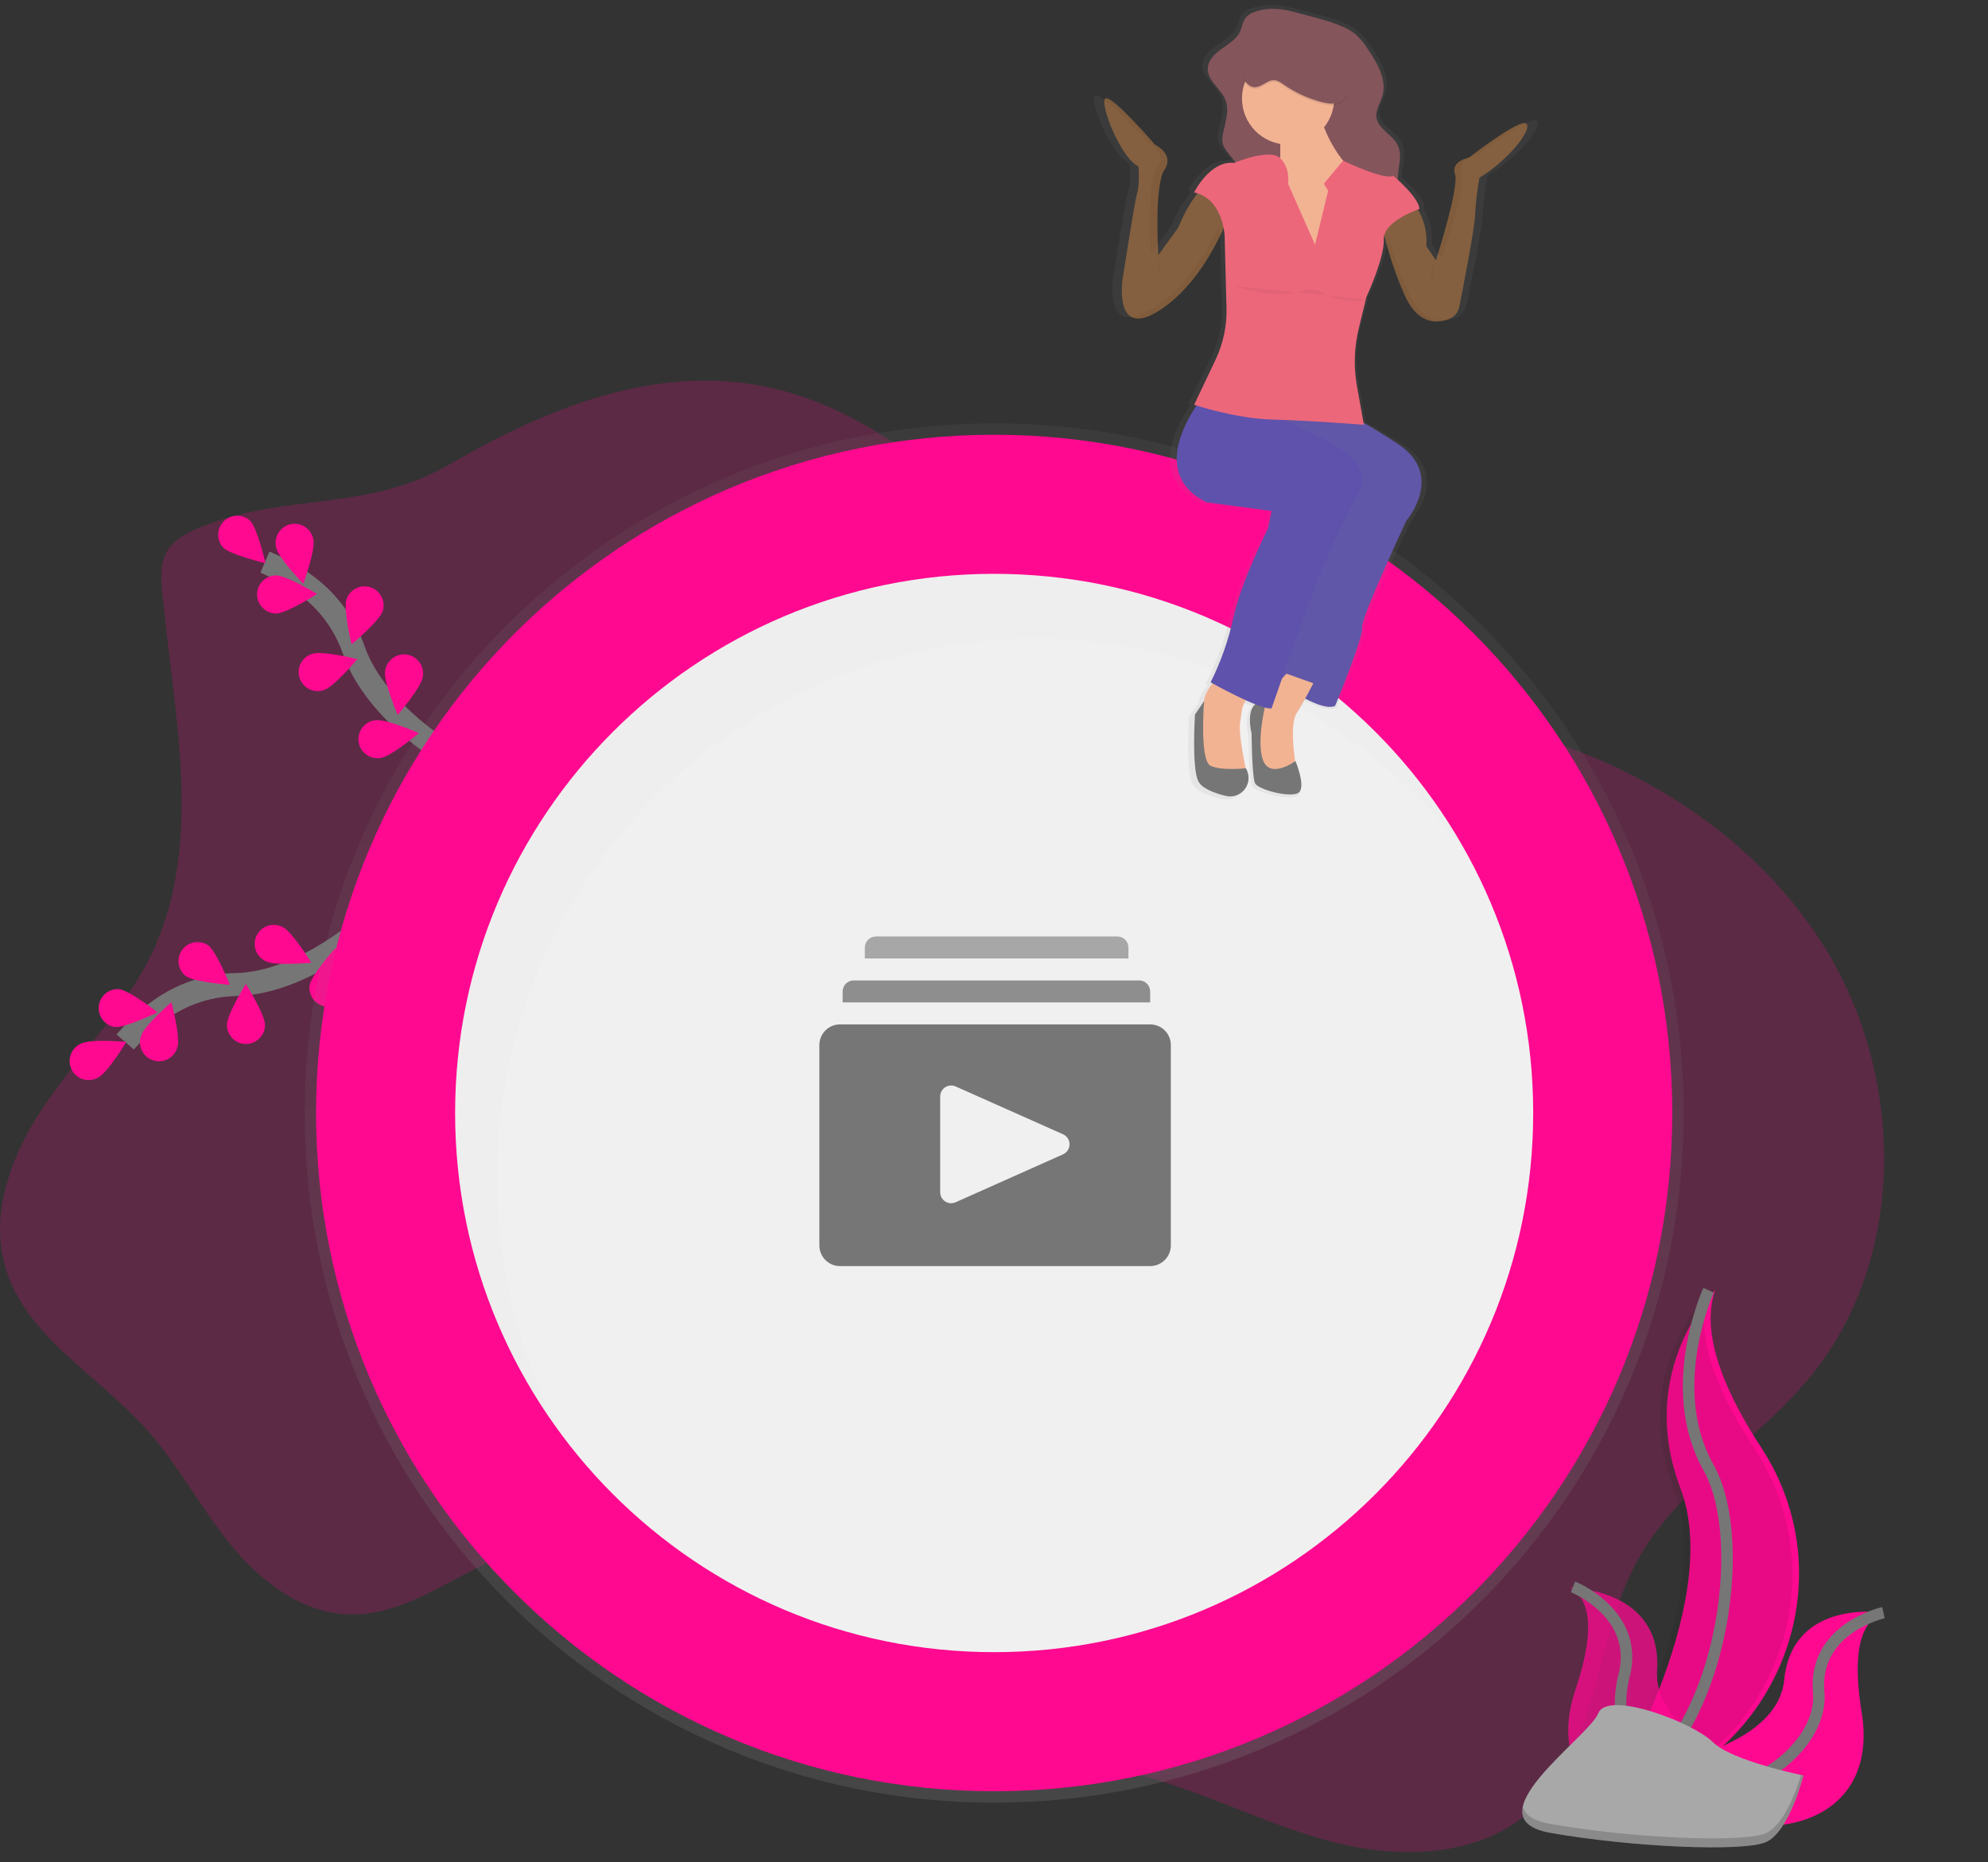 <svg width="173" height="162" viewBox="0 0 173 162" fill="none" xmlns="http://www.w3.org/2000/svg">
<rect x="0" y="0" width="173" height="162" fill="#333333" stroke="none"/>
<path opacity="0.2" d="M17.305 45.932C16.235 46.377 15.136 46.947 14.547 47.946C13.924 49.002 13.999 50.313 14.115 51.535C15.126 62.13 17.79 73.398 13.19 82.995C10.957 87.651 7.223 91.382 4.252 95.611C1.282 99.839 -0.961 105.118 0.418 110.092C2.103 116.171 8.388 119.54 12.625 124.218C15.398 127.276 17.342 130.992 19.929 134.21C22.517 137.427 26.062 140.261 30.193 140.45C36.134 140.724 40.967 135.594 46.792 134.405C52.759 133.189 58.767 136.285 63.606 139.991C68.444 143.697 72.845 148.188 78.482 150.502C84.708 153.059 91.726 152.668 98.28 154.205C104.247 155.605 109.74 158.584 115.664 160.172C121.588 161.76 128.532 161.664 133.121 157.608C139.103 152.303 138.633 142.855 142.453 135.839C146.002 129.32 152.949 125.428 157.625 119.665C166.039 109.292 165.763 93.437 158.619 82.156C151.475 70.875 138.535 64.044 125.303 62.266C119.336 61.465 113.191 61.575 107.454 59.753C92.099 54.88 82.961 37.419 67.284 33.786C57.319 31.48 47.627 35.473 39.139 40.388C31.771 44.654 24.973 42.751 17.305 45.932Z" fill="#FF0990"/>
<path d="M32.268 80.16C32.268 80.16 26.611 85.499 20.539 85.658C17.99 85.709 15.525 86.585 13.516 88.156C12.566 88.907 11.688 89.743 10.891 90.654" stroke="#767676" stroke-width="2" stroke-miterlimit="10"/>
<path d="M7.063 90.785C7.878 90.371 10.991 90.646 10.991 90.646C10.991 90.646 9.377 93.323 8.561 93.737C8.366 93.853 8.149 93.928 7.924 93.956C7.699 93.985 7.47 93.966 7.252 93.903C7.034 93.839 6.831 93.731 6.657 93.586C6.482 93.441 6.339 93.262 6.237 93.059C6.134 92.857 6.075 92.635 6.061 92.408C6.048 92.182 6.082 91.955 6.16 91.742C6.238 91.528 6.359 91.334 6.515 91.169C6.672 91.004 6.861 90.874 7.07 90.785H7.063Z" fill="#FF0990"/>
<path d="M10.34 86.054C11.25 86.15 13.713 88.073 13.713 88.073C13.713 88.073 10.896 89.442 9.994 89.347C9.572 89.284 9.191 89.06 8.93 88.722C8.669 88.384 8.548 87.959 8.593 87.535C8.638 87.111 8.844 86.72 9.17 86.444C9.495 86.168 9.914 86.028 10.34 86.054Z" fill="#FF0990"/>
<path d="M18.11 82.239C18.846 82.781 20.003 85.685 20.003 85.685C20.003 85.685 16.885 85.448 16.149 84.908C15.817 84.64 15.602 84.254 15.547 83.831C15.492 83.408 15.602 82.981 15.855 82.637C16.108 82.293 16.483 82.06 16.903 81.986C17.323 81.912 17.755 82.003 18.11 82.239Z" fill="#FF0990"/>
<path d="M24.64 80.68C25.457 81.09 27.088 83.757 27.088 83.757C27.088 83.757 23.976 84.05 23.158 83.64C22.952 83.55 22.766 83.419 22.613 83.255C22.459 83.091 22.34 82.897 22.263 82.686C22.186 82.474 22.154 82.249 22.167 82.025C22.18 81.8 22.239 81.581 22.339 81.379C22.44 81.178 22.581 81 22.753 80.855C22.925 80.71 23.124 80.601 23.34 80.535C23.555 80.47 23.781 80.449 24.005 80.474C24.228 80.499 24.445 80.569 24.64 80.68Z" fill="#FF0990"/>
<path d="M15.444 91.09C15.716 90.217 14.92 87.193 14.92 87.193C14.92 87.193 12.553 89.235 12.281 90.109C12.205 90.32 12.172 90.544 12.184 90.768C12.197 90.992 12.255 91.211 12.354 91.412C12.454 91.613 12.594 91.791 12.764 91.937C12.935 92.082 13.134 92.192 13.348 92.258C13.562 92.325 13.788 92.347 14.011 92.324C14.234 92.3 14.45 92.232 14.646 92.123C14.842 92.014 15.014 91.866 15.151 91.688C15.288 91.511 15.388 91.307 15.444 91.09Z" fill="#FF0990"/>
<path d="M23.058 89.163C23.058 88.248 21.392 85.603 21.392 85.603C21.392 85.603 19.744 88.255 19.746 89.173C19.747 89.612 19.923 90.034 20.235 90.344C20.547 90.653 20.969 90.827 21.409 90.826C21.848 90.824 22.269 90.648 22.579 90.337C22.889 90.025 23.062 89.603 23.061 89.163H23.058Z" fill="#FF0990"/>
<path d="M30.201 86.285C30.354 85.383 29.16 82.494 29.16 82.494C29.16 82.494 27.087 84.835 26.936 85.736C26.885 86.159 26.999 86.586 27.254 86.927C27.509 87.268 27.886 87.498 28.306 87.569C28.726 87.64 29.157 87.546 29.51 87.307C29.863 87.069 30.111 86.703 30.201 86.287V86.285Z" fill="#FF0990"/>
<path d="M39.62 66.022C39.62 66.022 32.806 62.279 30.78 56.546C29.948 54.135 28.356 52.059 26.244 50.63C25.236 49.959 24.168 49.382 23.055 48.906" stroke="#767676" stroke-width="2" stroke-miterlimit="10"/>
<path d="M21.763 45.301C22.408 45.949 23.102 48.997 23.102 48.997C23.102 48.997 20.059 48.285 19.414 47.635C19.129 47.319 18.977 46.905 18.989 46.48C19.001 46.054 19.176 45.65 19.477 45.35C19.779 45.05 20.185 44.878 20.61 44.868C21.036 44.859 21.448 45.014 21.763 45.301Z" fill="#FF0990"/>
<path d="M27.274 46.964C27.463 47.859 26.391 50.794 26.391 50.794C26.391 50.794 24.224 48.542 24.035 47.645C23.979 47.428 23.968 47.202 24.001 46.98C24.035 46.759 24.113 46.547 24.231 46.356C24.349 46.166 24.505 46.002 24.688 45.873C24.871 45.744 25.079 45.654 25.298 45.608C25.517 45.562 25.744 45.56 25.963 45.604C26.183 45.648 26.392 45.736 26.576 45.862C26.761 45.989 26.919 46.151 27.039 46.34C27.159 46.529 27.239 46.741 27.276 46.962L27.274 46.964Z" fill="#FF0990"/>
<path d="M33.29 53.194C33.002 54.061 30.593 56.055 30.593 56.055C30.593 56.055 29.861 53.017 30.149 52.148C30.288 51.73 30.587 51.385 30.98 51.188C31.374 50.99 31.829 50.958 32.247 51.096C32.664 51.235 33.01 51.534 33.207 51.927C33.404 52.321 33.437 52.776 33.299 53.194H33.29Z" fill="#FF0990"/>
<path d="M36.784 58.921C36.647 59.824 34.61 62.196 34.61 62.196C34.61 62.196 33.373 59.325 33.511 58.422C33.534 58.199 33.602 57.982 33.711 57.786C33.82 57.59 33.967 57.418 34.145 57.281C34.322 57.143 34.526 57.043 34.743 56.987C34.96 56.93 35.187 56.919 35.408 56.952C35.63 56.986 35.843 57.065 36.034 57.183C36.224 57.301 36.389 57.457 36.518 57.641C36.646 57.825 36.736 58.033 36.782 58.253C36.828 58.472 36.829 58.699 36.784 58.919V58.921Z" fill="#FF0990"/>
<path d="M24.048 53.371C24.963 53.361 27.595 51.674 27.595 51.674C27.595 51.674 24.925 50.05 24.01 50.06C23.57 50.065 23.151 50.244 22.843 50.559C22.536 50.873 22.366 51.297 22.371 51.736C22.376 52.176 22.556 52.595 22.87 52.903C23.185 53.21 23.608 53.38 24.048 53.375V53.371Z" fill="#FF0990"/>
<path d="M28.219 60.025C29.087 59.742 31.095 57.345 31.095 57.345C31.095 57.345 28.059 56.594 27.191 56.877C26.977 56.939 26.777 57.042 26.604 57.182C26.43 57.323 26.287 57.496 26.182 57.693C26.078 57.89 26.014 58.106 25.994 58.328C25.975 58.55 26.001 58.774 26.07 58.986C26.139 59.197 26.25 59.393 26.397 59.561C26.544 59.729 26.722 59.866 26.923 59.963C27.123 60.06 27.342 60.116 27.564 60.127C27.787 60.138 28.009 60.104 28.219 60.027V60.025Z" fill="#FF0990"/>
<path d="M33.158 65.936C34.063 65.803 36.447 63.781 36.447 63.781C36.447 63.781 33.582 62.528 32.679 62.66C32.456 62.683 32.241 62.751 32.045 62.859C31.85 62.968 31.678 63.115 31.541 63.291C31.403 63.468 31.303 63.67 31.246 63.886C31.189 64.103 31.177 64.328 31.209 64.55C31.241 64.771 31.318 64.983 31.435 65.174C31.552 65.365 31.706 65.53 31.888 65.66C32.07 65.789 32.277 65.881 32.496 65.928C32.714 65.976 32.94 65.979 33.16 65.937L33.158 65.936Z" fill="#FF0990"/>
<path d="M86.513 156.835C119.652 156.835 146.516 129.971 146.516 96.832C146.516 63.693 119.652 36.829 86.513 36.829C53.374 36.829 26.51 63.693 26.51 96.832C26.51 129.971 53.374 156.835 86.513 156.835Z" fill="url(#paint0_linear)"/>
<path d="M86.514 155.841C119.104 155.841 145.523 129.422 145.523 96.833C145.523 64.243 119.104 37.824 86.514 37.824C53.925 37.824 27.506 64.243 27.506 96.833C27.506 129.422 53.925 155.841 86.514 155.841Z" fill="#FF0990"/>
<path d="M86.514 143.741C112.421 143.741 133.422 122.739 133.422 96.832C133.422 70.925 112.421 49.924 86.514 49.924C60.607 49.924 39.605 70.925 39.605 96.832C39.605 122.739 60.607 143.741 86.514 143.741Z" fill="#F0F0F0"/>
<g opacity="0.1">
<path opacity="0.1" d="M43.248 102.468C43.248 76.561 64.249 55.559 90.157 55.559C97.428 55.553 104.601 57.24 111.108 60.486C117.615 63.733 123.276 68.45 127.644 74.263C119.661 59.756 104.246 49.924 86.51 49.924C60.603 49.924 39.602 70.925 39.602 96.832C39.586 107.01 42.896 116.914 49.028 125.037C45.225 118.123 43.237 110.358 43.248 102.468Z" fill="#181818"/>
</g>
<path d="M149.257 112.255C149.257 112.255 142.322 119.19 146.237 129.48C150.152 139.77 139.527 156.883 139.527 156.883C139.527 156.883 139.642 156.866 139.859 156.83C154.102 154.315 161.178 138.026 153.258 125.925C150.306 121.424 147.89 116.147 149.257 112.255Z" fill="#FF0990"/>
<path opacity="0.1" d="M148.685 112.371C148.685 112.371 141.75 119.306 145.665 129.596C149.58 139.886 138.955 156.997 138.955 156.997C138.955 156.997 139.069 156.981 139.287 156.944C153.53 154.43 160.606 138.141 152.686 126.039C149.734 121.541 147.317 116.263 148.685 112.371Z" fill="#181818"/>
<path d="M148.685 112.255C148.685 112.255 144.769 120.755 148.685 127.69C152.6 134.625 149.348 154.086 138.953 156.883" stroke="#767676" stroke-miterlimit="10"/>
<path d="M163.904 140.304C163.904 140.304 155.991 139.045 155.27 146.136C154.549 153.227 140.049 154.209 140.049 154.209L140.321 154.39C152.288 162.247 163.73 159.394 162.005 148.962C161.368 145.085 161.421 141.189 163.904 140.304Z" fill="#FF0990"/>
<path opacity="0.75" d="M136.629 138.146C136.629 138.146 144.642 138.185 144.205 145.299C143.767 152.414 157.917 155.733 157.917 155.733L157.619 155.867C144.537 161.681 133.708 157.012 137.101 146.997C138.357 143.274 138.936 139.422 136.629 138.146Z" fill="#FF0990"/>
<path d="M163.903 140.304C163.903 140.304 157.761 141.651 158.268 147.237C158.775 152.823 149.151 159.518 140.055 154.211" stroke="#767676" stroke-miterlimit="10"/>
<path d="M136.886 138.061C136.886 138.061 142.729 140.386 141.324 145.816C139.918 151.246 143.323 159.519 153.159 155.755" stroke="#767676" stroke-miterlimit="10"/>
<path d="M156.942 154.467C156.942 154.467 150.71 153.221 149.047 151.558C147.385 149.896 139.906 146.989 139.075 149.072C138.245 151.156 127.857 158.213 134.92 159.46C141.983 160.706 151.54 161.117 153.617 160.289C155.694 159.46 156.942 154.467 156.942 154.467Z" fill="#A8A8A8"/>
<path opacity="0.2" d="M134.92 158.683C141.985 159.929 151.54 160.34 153.617 159.511C155.2 158.878 156.299 155.838 156.733 154.423L156.941 154.466C156.941 154.466 155.694 159.452 153.617 160.282C151.54 161.113 141.983 160.698 134.92 159.453C132.881 159.094 132.298 158.248 132.518 157.179C132.691 157.877 133.402 158.414 134.92 158.683Z" fill="#181818"/>
<g opacity="0.1">
<path opacity="0.1" d="M114.288 59.444C114.288 59.444 113.938 60.145 113.459 60.987C112.728 60.596 112.02 60.161 111.341 59.684L111.195 59.582L111.117 59.525L111.946 58.61L114.288 59.444Z" fill="#181818"/>
</g>
<g opacity="0.1">
<path opacity="0.1" d="M108.836 60.352C108.621 60.556 108.446 60.799 108.32 61.068C107.142 60.536 105.904 59.865 105.453 59.616L105.418 59.598C105.643 59.315 105.9 59.059 106.185 58.837C106.185 58.837 109.443 59.822 108.836 60.352Z" fill="#181818"/>
</g>
<g opacity="0.1">
<path opacity="0.1" d="M115.28 11.231C114.834 11.813 114.237 12.261 113.555 12.528C112.872 12.795 112.13 12.871 111.407 12.746C111.366 11.898 111.19 11.051 110.73 10.533C109.518 9.171 114.666 9.398 114.666 9.398C114.824 10.024 115.029 10.636 115.28 11.231Z" fill="#181818"/>
</g>
<g opacity="0.1">
<path opacity="0.1" d="M123.469 18.38C122.912 18.585 120.756 19.456 120.517 20.7C120.37 20.146 120.259 19.582 120.186 19.013L122.838 17.574C123.089 17.808 123.302 18.08 123.469 18.38Z" fill="#181818"/>
</g>
<g opacity="0.1">
<path opacity="0.1" d="M107.02 18.484C106.813 19.076 106.575 19.657 106.307 20.224C106.205 19.475 105.782 17.559 104.109 16.941C104.441 16.488 104.673 16.215 104.673 16.215L107.02 18.484Z" fill="#181818"/>
</g>
<g opacity="0.1">
<path opacity="0.1" d="M115.576 22.647H111.184V15.53C111.314 14.846 111.391 14.154 111.412 13.458C112.316 14.33 112.092 15.681 112.092 15.681L114.439 20.985L115.576 16.296L115.198 15.691L116.756 13.838C117.289 14.546 117.973 15.127 118.757 15.54C121.784 17.045 115.576 22.647 115.576 22.647Z" fill="#181818"/>
</g>
<path d="M122.393 45.285C122.393 45.285 118.38 53.84 118.533 54.597C118.685 55.355 116.186 61.411 116.186 61.411C115.616 61.68 114.568 61.294 113.58 60.782C112.835 60.384 112.115 59.941 111.425 59.455L111.279 59.353L111.192 59.29L117.779 41.043L111.951 36.769L111.52 36.452L108.914 34.529L116.87 35.968C116.87 35.968 117.147 35.933 118.611 36.752C119.313 37.145 120.29 37.733 121.639 38.618C125.798 41.348 122.393 45.285 122.393 45.285Z" fill="#5E52AD"/>
<g opacity="0.1">
<path opacity="0.1" d="M118.679 37.181C118.679 37.181 115.238 36.908 112.252 36.779L111.952 36.765C111.528 36.749 111.124 36.736 110.727 36.725C107.83 36.656 104.553 35.643 103.996 35.466C104.205 35.142 104.431 34.83 104.672 34.529L109.216 35.524C109.216 35.524 109.932 35.753 111.523 36.457L108.912 34.529L116.869 35.968C116.869 35.968 117.145 35.933 118.609 36.752L118.679 37.181Z" fill="#181818"/>
</g>
<path d="M133.746 10.509C133.189 9.974 128.502 13.493 128.502 13.493C128.502 13.493 126.833 13.798 127.23 14.944C127.628 16.089 125.482 22.503 125.482 22.503L124.608 21.282C124.693 19.848 124.298 18.832 123.914 18.199C123.882 18.148 123.851 18.098 123.819 18.051L123.972 17.998C123.914 17.216 122.662 16.024 121.998 15.441C121.998 15.356 121.998 15.275 121.998 15.189C122.039 14.254 122.414 13.268 121.998 12.421C121.527 11.454 120.149 10.969 120.033 9.908C119.964 9.275 120.391 8.703 120.58 8.093C121.031 6.634 120.095 5.146 119.2 3.889C118.896 3.418 118.528 2.993 118.104 2.626C117.701 2.331 117.257 2.095 116.788 1.923C115.477 1.393 114.136 1.126 112.783 0.763C111.485 0.418 110.289 0.254 108.971 0.687C108.658 0.771 108.373 0.935 108.142 1.163C107.829 1.514 107.787 2.015 107.582 2.434C107.25 3.109 106.536 3.511 105.905 3.944C105.273 4.377 104.64 4.97 104.636 5.716C104.636 6.775 105.846 7.441 106.251 8.428C106.629 9.346 106.251 10.369 106.04 11.337C105.952 11.649 105.944 11.979 106.016 12.296C106.099 12.533 106.225 12.752 106.387 12.943C106.637 13.274 106.906 13.583 107.173 13.898L107.05 13.946C104.825 13.717 103.395 16.541 103.395 16.541C103.498 16.563 103.596 16.588 103.692 16.616L103.597 16.739C102.925 17.611 102.376 18.572 101.965 19.595L100.141 22.038C100.141 22.038 99.743 15.928 100.698 14.554C101.653 13.18 99.825 12.339 99.825 12.339C99.825 12.339 95.847 7.911 95.295 8.292C94.743 8.673 96.645 13.485 98.315 14.249C98.315 14.249 98.48 15.776 98.149 16.768C97.948 17.397 96.877 24.023 96.877 24.023C96.877 24.023 95.924 29.598 100.295 26.841C103.135 25.055 104.97 21.978 105.905 20.045C105.97 19.91 106.031 19.78 106.088 19.656C106.132 19.861 106.161 20.069 106.176 20.277L106.342 26.664C106.384 28.244 106.039 29.81 105.338 31.226L103.39 35.175L103.607 35.242L103.476 35.431C102.193 37.319 100.012 41.564 104.502 43.727L110.469 44.491L110.151 46.017C110.151 46.017 107.688 50.675 106.972 53.883C106.527 55.847 105.833 57.745 104.905 59.533L105.089 59.631C105.051 59.674 105.011 59.719 104.973 59.765C104.611 60.172 104.372 60.673 104.283 61.21L103.475 62.358C103.475 62.358 103.156 67.091 103.793 68.238C104.141 68.865 105.296 69.263 106.279 69.495C107.738 69.841 108.915 68.335 108.141 67.093L108.131 67.076H108.116C107.95 66.306 107.443 63.914 107.608 63.006C107.655 62.747 107.698 62.49 107.72 62.228C107.759 61.884 107.864 61.55 108.028 61.245C108.054 61.194 108.083 61.144 108.111 61.094L108.197 61.131C108.464 61.245 108.727 61.353 108.978 61.447C108.59 61.8 108.315 62.532 108.646 64.035C108.646 64.035 108.678 67.796 108.964 68.388C109.251 68.979 112.46 69.762 113.017 69.152C113.574 68.542 112.659 66.44 112.659 66.44L112.631 66.46C112.447 65.242 112.22 63.06 112.778 62.202C113.004 61.855 113.223 61.497 113.418 61.162L113.539 60.955C114.577 61.472 115.674 61.862 116.274 61.592C116.274 61.592 118.896 55.482 118.737 54.719C118.578 53.957 122.79 45.326 122.79 45.326C122.79 45.326 126.365 41.348 121.996 38.606C120.609 37.733 119.597 37.146 118.863 36.75L118.248 33.535C117.932 31.849 117.989 30.114 118.414 28.452L119.077 25.923L119.132 25.707C119.132 25.707 120.801 22.271 120.721 20.667C120.715 20.542 120.729 20.418 120.763 20.297C120.781 20.374 120.801 20.453 120.822 20.536C121.261 22.204 121.839 23.832 122.55 25.403C123.818 28.264 125.699 28.036 126.73 27.63C126.951 27.545 127.147 27.406 127.3 27.226C127.454 27.046 127.56 26.831 127.61 26.599C127.981 24.819 129.001 19.832 129.065 18.454C129.123 17.377 129.256 16.305 129.463 15.247C132.079 13.717 134.303 11.045 133.746 10.509Z" fill="url(#paint1_linear)"/>
<path d="M114.288 59.444C114.288 59.444 113.938 60.145 113.459 60.987C113.272 61.319 113.063 61.675 112.849 62.018C112.091 63.23 112.849 67.09 112.849 67.09L111.191 67.317L109.534 66.489L109.23 63.687V61.639L111.12 59.525L111.949 58.61L114.288 59.444Z" fill="#F2B393"/>
<path d="M110.202 60.957C110.202 60.957 108.232 60.654 108.915 63.834C108.915 63.834 108.945 67.564 109.219 68.144C109.492 68.724 112.55 69.507 113.079 68.902C113.608 68.297 112.738 66.215 112.738 66.215C112.738 66.215 110.505 67.842 109.898 66.1C109.292 64.358 110.202 60.957 110.202 60.957Z" fill="#767676"/>
<path d="M108.837 60.352C108.622 60.556 108.447 60.799 108.321 61.068C108.165 61.372 108.065 61.702 108.028 62.042C108.008 62.301 107.966 62.558 107.923 62.813C107.734 63.892 108.459 67.089 108.459 67.089L105.581 67.544L104.522 66.408L104.295 63.91C104.578 63.054 104.731 62.16 104.749 61.258C104.749 60.607 105.081 60.025 105.412 59.601C105.637 59.318 105.894 59.062 106.18 58.84C106.18 58.84 109.443 59.821 108.837 60.352Z" fill="#F2B393"/>
<path d="M118.152 43.014C118.152 43.014 116.26 46.573 115.047 49.525C114.251 51.464 112.607 56.082 111.566 59.023L111.414 59.457C110.956 60.758 110.651 61.638 110.651 61.638C110.45 61.64 110.249 61.61 110.056 61.551C109.877 61.502 109.677 61.438 109.463 61.358L109.222 61.267C108.984 61.174 108.725 61.067 108.478 60.954C107.275 60.417 105.992 59.717 105.526 59.462L105.35 59.364C106.239 57.584 106.902 55.701 107.325 53.757C108.006 50.578 110.353 45.966 110.353 45.966L110.656 44.451L104.977 43.694C100.699 41.556 102.778 37.34 103.999 35.469C104.208 35.144 104.433 34.831 104.674 34.529L109.217 35.524C109.217 35.524 109.933 35.753 111.525 36.457L112.256 36.788C113.147 37.198 114.245 37.725 115.571 38.401C120.043 40.662 118.152 43.014 118.152 43.014Z" fill="#5E52AD"/>
<path d="M108.43 66.862C108.592 67.135 108.669 67.45 108.653 67.767C108.636 68.084 108.526 68.389 108.337 68.644C108.147 68.898 107.886 69.091 107.587 69.198C107.288 69.304 106.964 69.32 106.656 69.243C105.726 69.012 104.624 68.618 104.293 67.996C103.688 66.861 103.989 62.167 103.989 62.167L104.785 60.993C104.785 60.993 104.369 66.18 105.353 66.629C106.338 67.078 108.42 66.839 108.42 66.839L108.43 66.862Z" fill="#767676"/>
<path d="M109.237 1.023C108.935 1.107 108.66 1.27 108.442 1.495C108.143 1.843 108.11 2.341 107.908 2.757C107.593 3.42 106.913 3.826 106.31 4.248C105.707 4.671 105.105 5.266 105.102 6.005C105.102 7.056 106.262 7.716 106.64 8.692C106.999 9.604 106.64 10.617 106.439 11.576C106.356 11.887 106.348 12.213 106.416 12.528C106.495 12.761 106.615 12.978 106.771 13.169C107.502 14.164 108.41 15.046 108.899 16.178C109.27 17.038 109.373 17.988 109.471 18.921C109.612 20.264 109.753 21.631 109.497 22.957C109.473 23.036 109.473 23.122 109.497 23.201C109.541 23.277 109.609 23.335 109.691 23.366C110.174 23.601 110.698 23.735 111.234 23.762C111.77 23.788 112.305 23.706 112.808 23.52C113.311 23.334 113.771 23.049 114.161 22.68C114.551 22.312 114.862 21.869 115.077 21.378C115.408 20.627 115.536 19.72 116.192 19.233C116.269 19.169 116.361 19.128 116.459 19.112C116.614 19.116 116.764 19.166 116.89 19.256C117.742 19.717 118.775 19.73 119.724 19.541C120.298 19.427 120.885 19.223 121.264 18.775C122.012 17.887 121.596 16.559 121.645 15.4C121.685 14.474 122.042 13.496 121.645 12.657C121.198 11.699 119.884 11.218 119.774 10.171C119.708 9.544 120.116 8.976 120.296 8.372C120.726 6.925 119.834 5.45 118.982 4.205C118.695 3.741 118.344 3.32 117.939 2.954C117.557 2.663 117.135 2.428 116.686 2.258C115.438 1.732 114.165 1.467 112.874 1.109C111.637 0.756 110.499 0.592 109.237 1.023Z" fill="#85555C"/>
<path d="M115.577 22.648H111.185V15.531C111.315 14.847 111.392 14.155 111.413 13.459C111.413 13.225 111.413 12.987 111.413 12.746C111.372 11.898 111.196 11.051 110.735 10.533C109.524 9.171 114.672 9.398 114.672 9.398C114.83 10.024 115.035 10.636 115.285 11.231C115.658 12.159 116.155 13.033 116.761 13.829C117.294 14.537 117.977 15.118 118.761 15.531C121.785 17.046 115.577 22.648 115.577 22.648Z" fill="#F2B393"/>
<path d="M112.093 12.579C114.309 12.579 116.106 10.783 116.106 8.567C116.106 6.35 114.309 4.554 112.093 4.554C109.877 4.554 108.08 6.35 108.08 8.567C108.08 10.783 109.877 12.579 112.093 12.579Z" fill="#F2B393"/>
<path opacity="0.8" d="M128.749 15.456C128.552 16.506 128.426 17.568 128.371 18.635C128.31 19.999 127.338 24.945 126.984 26.711C126.939 26.937 126.839 27.149 126.693 27.327C126.546 27.506 126.358 27.645 126.145 27.733C125.16 28.136 123.37 28.361 122.167 25.525C121.488 23.965 120.938 22.352 120.521 20.702C120.373 20.147 120.263 19.584 120.189 19.015L122.842 17.576C123.091 17.809 123.303 18.081 123.468 18.38C123.834 19.008 124.211 20.016 124.131 21.436L124.96 22.648C124.96 22.648 127.004 16.288 126.617 15.152C126.231 14.017 127.829 13.714 127.829 13.714C127.829 13.714 132.296 10.233 132.827 10.762C133.357 11.29 131.247 13.941 128.749 15.456Z" fill="#F2994A" fill-opacity="0.5"/>
<path opacity="0.8" d="M107.02 18.484C106.813 19.076 106.575 19.657 106.307 20.225C105.416 22.142 103.669 25.197 100.963 26.964C96.8 29.689 97.708 24.163 97.708 24.163C97.708 24.163 98.728 17.593 98.92 16.971C99.223 15.986 99.071 14.473 99.071 14.473C97.481 13.716 95.664 8.947 96.193 8.567C96.722 8.188 100.503 12.58 100.503 12.58C100.503 12.58 102.245 13.409 101.331 14.776C100.418 16.144 100.801 22.195 100.801 22.195L102.553 19.777C102.943 18.768 103.466 17.816 104.11 16.946C104.441 16.494 104.673 16.22 104.673 16.22L107.02 18.484Z" fill="#F2994A" fill-opacity="0.5"/>
<path d="M115.577 16.591L115.199 15.986L116.88 13.975C116.88 13.975 120.346 15.674 121.254 15.301C121.254 15.301 123.45 17.125 123.525 18.179C123.525 18.179 120.346 19.238 120.42 20.831C120.495 22.424 118.912 25.827 118.912 25.827L118.249 28.548C117.841 30.198 117.784 31.915 118.083 33.587L118.688 36.957C118.688 36.957 113.918 36.579 110.732 36.503C107.546 36.427 103.918 35.217 103.918 35.217L105.776 31.306C106.446 29.895 106.774 28.346 106.734 26.785L106.568 20.454C106.568 20.454 106.417 17.275 103.916 16.745C103.916 16.745 105.279 13.944 107.397 14.171C107.397 14.171 110.483 12.883 111.4 13.753C112.316 14.623 112.091 15.987 112.091 15.987L114.438 21.292L115.577 16.591Z" fill="#ED677B"/>
<g opacity="0.03">
<path opacity="0.03" d="M122.393 45.285C122.393 45.285 118.38 53.84 118.533 54.597C118.685 55.355 116.186 61.411 116.186 61.411C115.616 61.68 114.568 61.294 113.58 60.782C112.835 60.384 112.115 59.941 111.425 59.455L111.279 59.353L111.192 59.29L117.779 41.043L111.951 36.769L111.52 36.452L108.914 34.529L116.87 35.968C116.87 35.968 117.147 35.933 118.611 36.752C119.313 37.145 120.29 37.733 121.639 38.618C125.798 41.348 122.393 45.285 122.393 45.285Z" fill="#181818"/>
</g>
<path opacity="0.1" d="M109.196 7.74C109.804 7.74 110.281 7.095 110.89 7.128C111.205 7.145 111.475 7.345 111.735 7.526C112.718 8.207 113.813 8.712 114.969 9.018C115.418 9.137 115.894 9.227 116.345 9.117C116.795 9.008 117.218 8.653 117.269 8.191C117.282 7.987 117.255 7.782 117.19 7.589C116.68 5.811 115.525 4.287 113.951 3.314C113.321 2.928 112.552 2.633 111.854 2.875C111.224 3.092 110.818 3.682 110.362 4.168C110.019 4.531 109.629 4.848 109.202 5.109C108.871 5.31 108.373 5.441 108.183 5.809C107.823 6.495 108.388 7.733 109.196 7.74Z" fill="#181818"/>
<path d="M109.196 7.588C109.804 7.588 110.281 6.944 110.89 6.977C111.205 6.993 111.475 7.194 111.735 7.375C112.718 8.056 113.813 8.56 114.969 8.866C115.418 8.986 115.894 9.075 116.345 8.966C116.795 8.856 117.218 8.502 117.269 8.039C117.282 7.835 117.255 7.631 117.19 7.438C116.68 5.659 115.525 4.135 113.951 3.163C113.321 2.777 112.552 2.482 111.854 2.724C111.224 2.941 110.818 3.531 110.362 4.016C110.019 4.38 109.629 4.697 109.202 4.958C108.871 5.158 108.373 5.289 108.183 5.657C107.823 6.35 108.388 7.58 109.196 7.588Z" fill="#85555C"/>
<path opacity="0.05" d="M107.361 24.881C107.361 24.881 111.071 26.243 113.494 25.184L114.706 25.26C114.706 25.26 116.72 26.673 118.85 26.041" fill="#181818"/>
<path opacity="0.05" d="M124.927 22.609C124.927 22.609 124.322 24.048 124.623 24.502L124.927 22.609Z" fill="#181818"/>
<path opacity="0.05" d="M100.775 22.155C100.775 22.155 101.079 23.594 100.775 24.048V22.155Z" fill="#181818"/>
<path d="M100.091 89.124H73.1C72.623 89.124 72.166 89.313 71.829 89.65C71.492 89.987 71.303 90.444 71.303 90.921V108.355C71.303 108.831 71.492 109.288 71.829 109.625C72.166 109.962 72.623 110.152 73.1 110.152H100.091C100.568 110.152 101.025 109.962 101.362 109.625C101.699 109.288 101.888 108.831 101.888 108.355V90.921C101.888 90.444 101.699 89.987 101.362 89.65C101.025 89.313 100.568 89.124 100.091 89.124ZM92.502 100.431L83.164 104.598C83.019 104.664 82.859 104.692 82.7 104.68C82.541 104.668 82.388 104.616 82.254 104.53C82.12 104.443 82.01 104.325 81.933 104.185C81.857 104.045 81.817 103.888 81.817 103.729V95.394C81.817 95.235 81.857 95.078 81.933 94.938C82.01 94.798 82.12 94.679 82.254 94.593C82.388 94.507 82.541 94.455 82.7 94.443C82.859 94.431 83.019 94.459 83.164 94.524L92.502 98.682C92.672 98.757 92.816 98.879 92.917 99.034C93.019 99.19 93.072 99.371 93.072 99.556C93.072 99.742 93.019 99.923 92.917 100.079C92.816 100.234 92.672 100.356 92.502 100.431Z" fill="#767676"/>
<path opacity="0.6" d="M98.199 82.434C98.199 82.181 98.098 81.938 97.919 81.758C97.74 81.579 97.496 81.478 97.243 81.478H76.216C75.962 81.478 75.719 81.579 75.54 81.758C75.361 81.938 75.26 82.181 75.26 82.434V83.39H98.199V82.434Z" fill="#767676"/>
<path opacity="0.8" d="M100.09 86.257C100.09 86.003 99.99 85.76 99.81 85.581C99.631 85.401 99.388 85.301 99.135 85.301H74.284C74.03 85.301 73.787 85.401 73.608 85.581C73.429 85.76 73.328 86.003 73.328 86.257V87.212H100.09V86.257Z" fill="#767676"/>
<defs>
<linearGradient id="paint0_linear" x1="86.513" y1="156.835" x2="86.513" y2="36.829" gradientUnits="userSpaceOnUse">
<stop stop-color="#808080" stop-opacity="0.25"/>
<stop offset="0.54" stop-color="#808080" stop-opacity="0.12"/>
<stop offset="1" stop-color="#808080" stop-opacity="0.1"/>
</linearGradient>
<linearGradient id="paint1_linear" x1="29011.3" y1="41214.4" x2="29011.3" y2="12390.6" gradientUnits="userSpaceOnUse">
<stop stop-color="#808080" stop-opacity="0.25"/>
<stop offset="0.54" stop-color="#808080" stop-opacity="0.12"/>
<stop offset="1" stop-color="#808080" stop-opacity="0.1"/>
</linearGradient>
</defs>
</svg>
